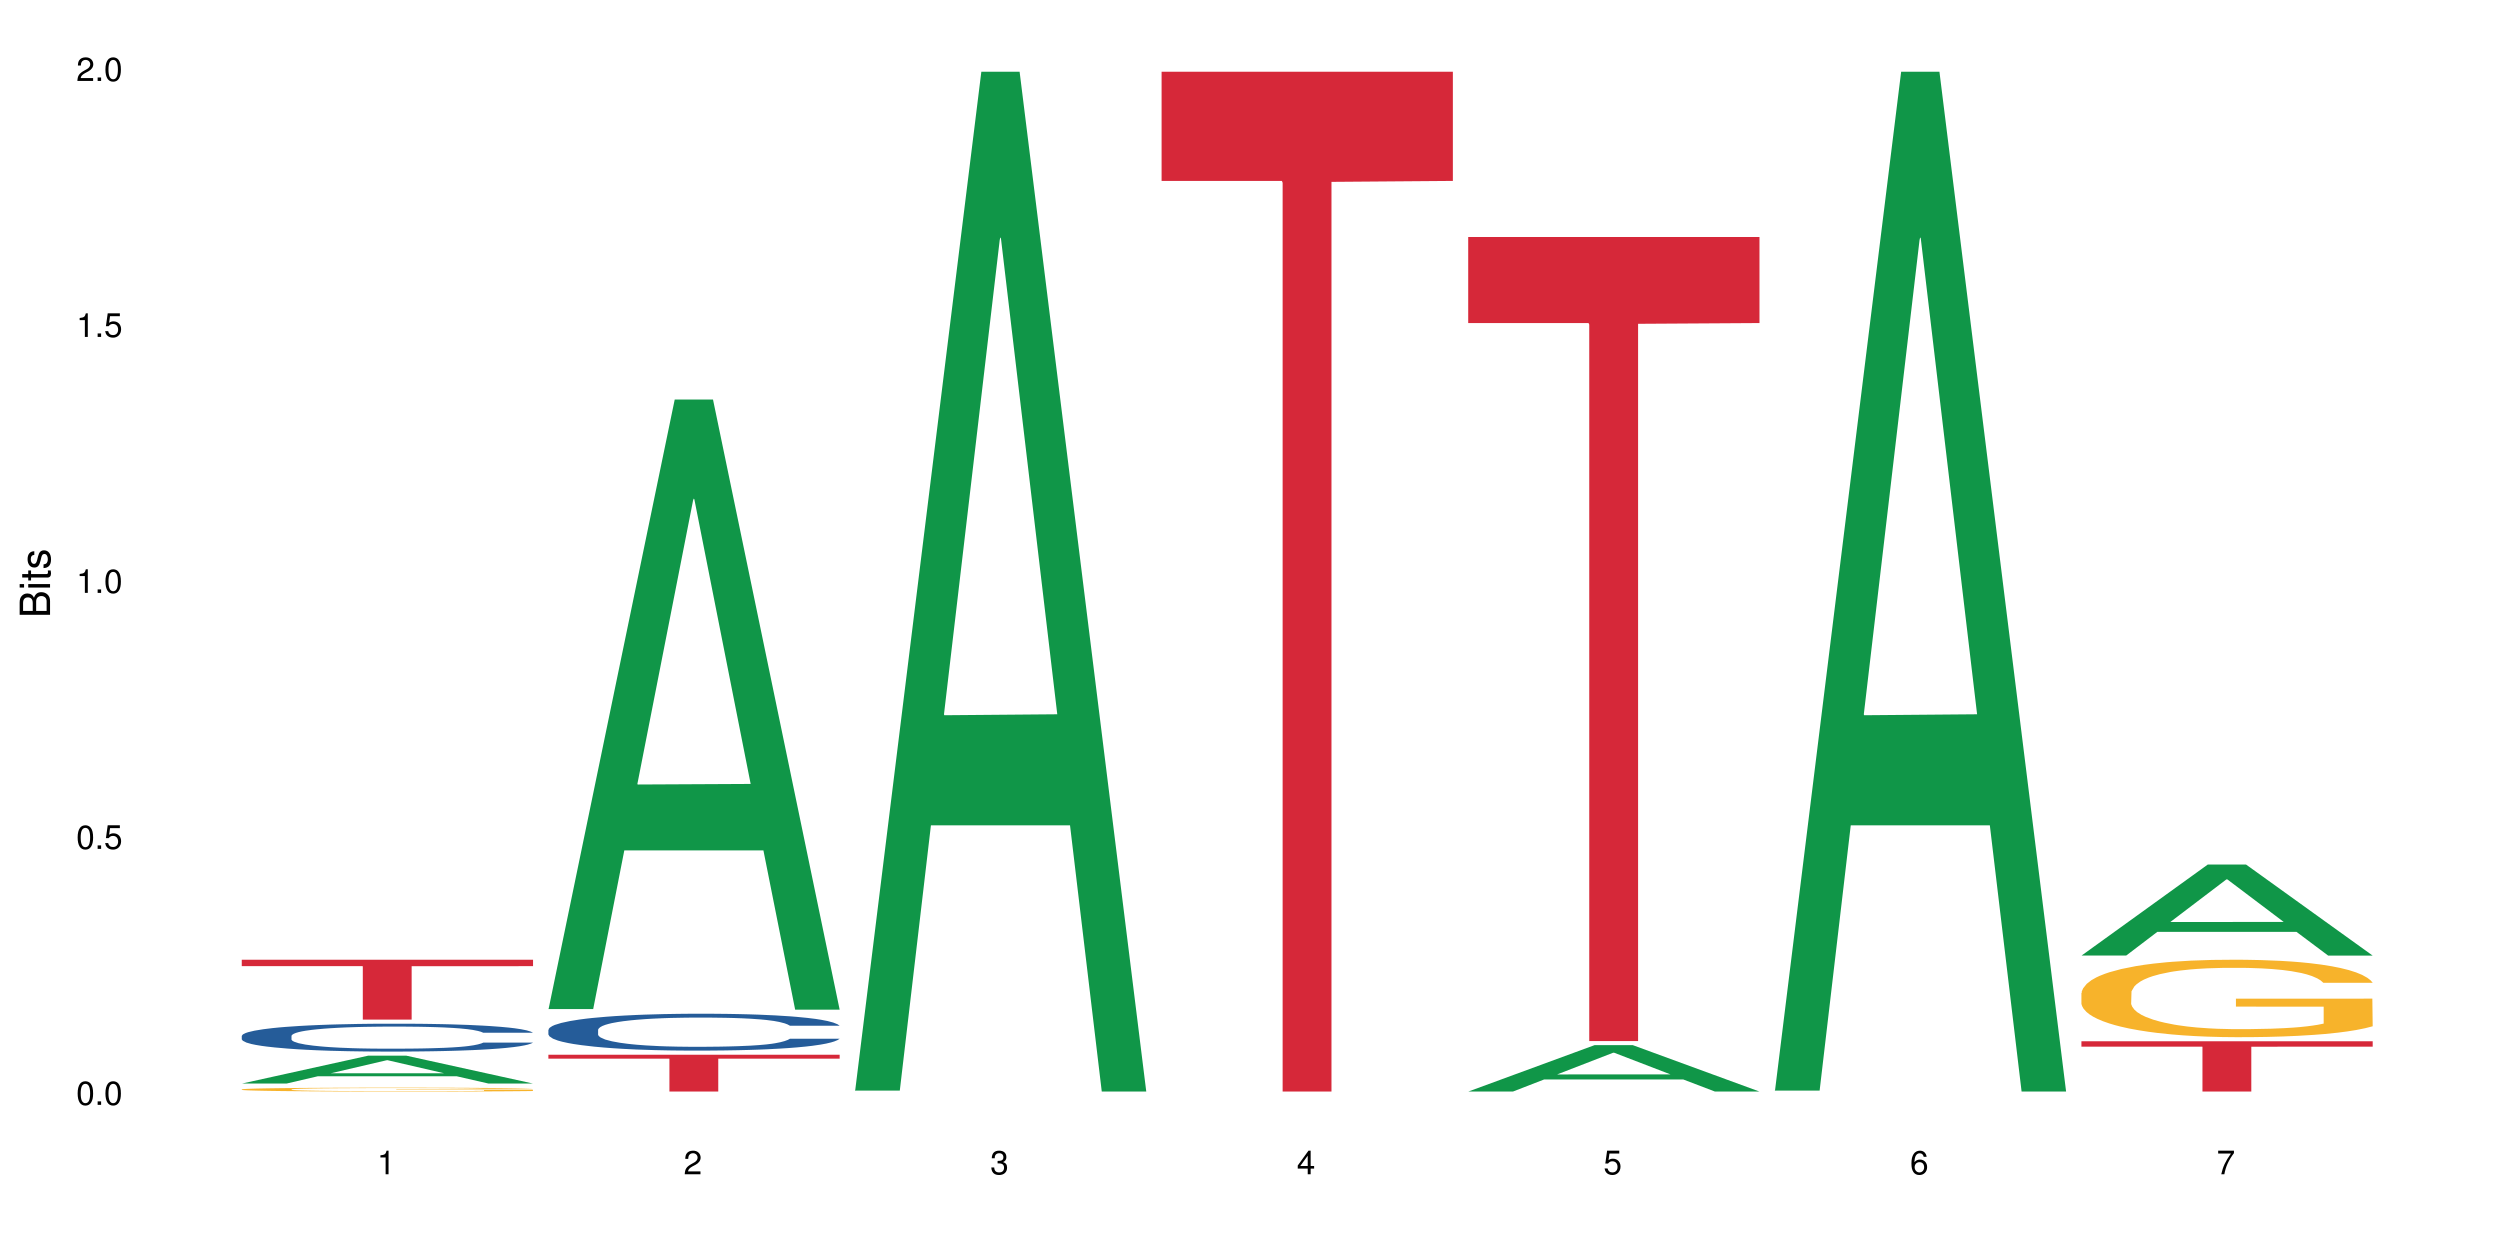 <?xml version="1.0" encoding="UTF-8"?>
<svg xmlns="http://www.w3.org/2000/svg" xmlns:xlink="http://www.w3.org/1999/xlink" width="720pt" height="360pt" viewBox="0 0 720 360" version="1.1">
<defs>
<g>
<symbol overflow="visible" id="glyph0-0">
<path style="stroke:none;" d=""/>
</symbol>
<symbol overflow="visible" id="glyph0-1">
<path style="stroke:none;" d="M 2.641 -6.797 C 2 -6.797 1.422 -6.531 1.078 -6.047 C 0.641 -5.453 0.406 -4.547 0.406 -3.297 C 0.406 -1 1.188 0.219 2.641 0.219 C 4.078 0.219 4.859 -1 4.859 -3.234 C 4.859 -4.562 4.656 -5.438 4.203 -6.047 C 3.844 -6.531 3.281 -6.797 2.641 -6.797 Z M 2.641 -6.047 C 3.547 -6.047 4 -5.125 4 -3.312 C 4 -1.375 3.562 -0.484 2.625 -0.484 C 1.734 -0.484 1.281 -1.422 1.281 -3.281 C 1.281 -5.141 1.734 -6.047 2.641 -6.047 Z M 2.641 -6.047 "/>
</symbol>
<symbol overflow="visible" id="glyph0-2">
<path style="stroke:none;" d="M 1.828 -1 L 0.828 -1 L 0.828 0 L 1.828 0 Z M 1.828 -1 "/>
</symbol>
<symbol overflow="visible" id="glyph0-3">
<path style="stroke:none;" d="M 4.562 -6.797 L 1.062 -6.797 L 0.547 -3.094 L 1.328 -3.094 C 1.719 -3.562 2.047 -3.734 2.578 -3.734 C 3.484 -3.734 4.062 -3.109 4.062 -2.094 C 4.062 -1.125 3.484 -0.531 2.578 -0.531 C 1.828 -0.531 1.375 -0.906 1.188 -1.672 L 0.328 -1.672 C 0.453 -1.109 0.547 -0.844 0.75 -0.594 C 1.125 -0.078 1.828 0.219 2.594 0.219 C 3.969 0.219 4.922 -0.781 4.922 -2.219 C 4.922 -3.562 4.031 -4.484 2.719 -4.484 C 2.25 -4.484 1.859 -4.359 1.469 -4.062 L 1.734 -5.969 L 4.562 -5.969 Z M 4.562 -6.797 "/>
</symbol>
<symbol overflow="visible" id="glyph0-4">
<path style="stroke:none;" d="M 2.484 -4.844 L 2.484 0 L 3.328 0 L 3.328 -6.797 L 2.766 -6.797 C 2.469 -5.75 2.281 -5.609 0.984 -5.453 L 0.984 -4.844 Z M 2.484 -4.844 "/>
</symbol>
<symbol overflow="visible" id="glyph0-5">
<path style="stroke:none;" d="M 4.859 -0.828 L 1.281 -0.828 C 1.359 -1.391 1.672 -1.75 2.5 -2.234 L 3.469 -2.75 C 4.406 -3.266 4.906 -3.969 4.906 -4.812 C 4.906 -5.375 4.672 -5.906 4.266 -6.266 C 3.859 -6.625 3.375 -6.797 2.719 -6.797 C 1.859 -6.797 1.219 -6.5 0.844 -5.922 C 0.609 -5.562 0.5 -5.125 0.484 -4.438 L 1.328 -4.438 C 1.359 -4.906 1.406 -5.188 1.531 -5.406 C 1.75 -5.812 2.188 -6.062 2.703 -6.062 C 3.469 -6.062 4.031 -5.516 4.031 -4.781 C 4.031 -4.25 3.719 -3.797 3.125 -3.438 L 2.234 -2.938 C 0.812 -2.141 0.406 -1.5 0.328 0 L 4.859 0 Z M 4.859 -0.828 "/>
</symbol>
<symbol overflow="visible" id="glyph0-6">
<path style="stroke:none;" d="M 2.125 -3.125 L 2.578 -3.125 C 3.516 -3.125 3.984 -2.703 3.984 -1.891 C 3.984 -1.031 3.469 -0.531 2.578 -0.531 C 1.656 -0.531 1.203 -0.984 1.156 -1.969 L 0.312 -1.969 C 0.344 -1.422 0.438 -1.078 0.609 -0.766 C 0.953 -0.109 1.625 0.219 2.547 0.219 C 3.953 0.219 4.859 -0.609 4.859 -1.906 C 4.859 -2.766 4.516 -3.25 3.703 -3.516 C 4.344 -3.766 4.656 -4.25 4.656 -4.938 C 4.656 -6.109 3.875 -6.797 2.578 -6.797 C 1.203 -6.797 0.484 -6.047 0.453 -4.609 L 1.297 -4.609 C 1.312 -5.016 1.344 -5.25 1.453 -5.453 C 1.641 -5.828 2.062 -6.062 2.594 -6.062 C 3.344 -6.062 3.797 -5.625 3.797 -4.906 C 3.797 -4.422 3.609 -4.141 3.25 -3.984 C 3.016 -3.891 2.719 -3.844 2.125 -3.844 Z M 2.125 -3.125 "/>
</symbol>
<symbol overflow="visible" id="glyph0-7">
<path style="stroke:none;" d="M 3.141 -1.625 L 3.141 0 L 3.984 0 L 3.984 -1.625 L 4.984 -1.625 L 4.984 -2.391 L 3.984 -2.391 L 3.984 -6.797 L 3.359 -6.797 L 0.266 -2.516 L 0.266 -1.625 Z M 3.141 -2.391 L 1 -2.391 L 3.141 -5.359 Z M 3.141 -2.391 "/>
</symbol>
<symbol overflow="visible" id="glyph0-8">
<path style="stroke:none;" d="M 4.781 -5.031 C 4.609 -6.141 3.891 -6.797 2.844 -6.797 C 2.094 -6.797 1.422 -6.438 1.031 -5.828 C 0.609 -5.172 0.406 -4.344 0.406 -3.094 C 0.406 -1.953 0.578 -1.234 0.984 -0.625 C 1.359 -0.078 1.953 0.219 2.703 0.219 C 3.984 0.219 4.922 -0.734 4.922 -2.078 C 4.922 -3.344 4.062 -4.234 2.844 -4.234 C 2.172 -4.234 1.641 -3.969 1.281 -3.469 C 1.281 -5.125 1.828 -6.047 2.797 -6.047 C 3.391 -6.047 3.797 -5.672 3.938 -5.031 Z M 2.734 -3.484 C 3.547 -3.484 4.062 -2.922 4.062 -2 C 4.062 -1.156 3.484 -0.531 2.703 -0.531 C 1.922 -0.531 1.328 -1.188 1.328 -2.047 C 1.328 -2.891 1.906 -3.484 2.734 -3.484 Z M 2.734 -3.484 "/>
</symbol>
<symbol overflow="visible" id="glyph0-9">
<path style="stroke:none;" d="M 4.984 -6.797 L 0.438 -6.797 L 0.438 -5.969 L 4.109 -5.969 C 2.5 -3.656 1.828 -2.234 1.328 0 L 2.219 0 C 2.594 -2.172 3.453 -4.047 4.984 -6.094 Z M 4.984 -6.797 "/>
</symbol>
<symbol overflow="visible" id="glyph1-0">
<path style="stroke:none;" d=""/>
</symbol>
<symbol overflow="visible" id="glyph1-1">
<path style="stroke:none;" d="M 0 -0.953 L 0 -4.891 C 0 -5.719 -0.234 -6.344 -0.734 -6.797 C -1.188 -7.234 -1.812 -7.469 -2.5 -7.469 C -3.547 -7.469 -4.188 -7 -4.625 -5.875 C -4.984 -6.672 -5.641 -7.094 -6.531 -7.094 C -7.156 -7.094 -7.734 -6.859 -8.141 -6.391 C -8.562 -5.938 -8.75 -5.344 -8.75 -4.5 L -8.75 -0.953 Z M -4.984 -2.062 L -7.766 -2.062 L -7.766 -4.219 C -7.766 -4.844 -7.688 -5.203 -7.453 -5.5 C -7.219 -5.812 -6.859 -5.969 -6.375 -5.969 C -5.906 -5.969 -5.531 -5.812 -5.297 -5.5 C -5.062 -5.203 -4.984 -4.844 -4.984 -4.219 Z M -0.984 -2.062 L -4 -2.062 L -4 -4.781 C -4 -5.328 -3.859 -5.688 -3.578 -5.953 C -3.297 -6.219 -2.922 -6.359 -2.484 -6.359 C -2.062 -6.359 -1.688 -6.219 -1.406 -5.953 C -1.109 -5.688 -0.984 -5.328 -0.984 -4.781 Z M -0.984 -2.062 "/>
</symbol>
<symbol overflow="visible" id="glyph1-2">
<path style="stroke:none;" d="M -6.281 -1.797 L -6.281 -0.797 L 0 -0.797 L 0 -1.797 Z M -8.75 -1.797 L -8.75 -0.797 L -7.484 -0.797 L -7.484 -1.797 Z M -8.75 -1.797 "/>
</symbol>
<symbol overflow="visible" id="glyph1-3">
<path style="stroke:none;" d="M -6.281 -3.047 L -6.281 -2.016 L -8.016 -2.016 L -8.016 -1.016 L -6.281 -1.016 L -6.281 -0.172 L -5.469 -0.172 L -5.469 -1.016 L -0.719 -1.016 C -0.078 -1.016 0.281 -1.453 0.281 -2.234 C 0.281 -2.469 0.25 -2.719 0.188 -3.047 L -0.641 -3.047 C -0.609 -2.922 -0.594 -2.766 -0.594 -2.562 C -0.594 -2.141 -0.719 -2.016 -1.156 -2.016 L -5.469 -2.016 L -5.469 -3.047 Z M -6.281 -3.047 "/>
</symbol>
<symbol overflow="visible" id="glyph1-4">
<path style="stroke:none;" d="M -4.531 -5.25 C -5.766 -5.25 -6.469 -4.422 -6.469 -2.969 C -6.469 -1.516 -5.719 -0.562 -4.547 -0.562 C -3.562 -0.562 -3.094 -1.062 -2.734 -2.562 L -2.516 -3.484 C -2.344 -4.188 -2.094 -4.469 -1.625 -4.469 C -1.047 -4.469 -0.641 -3.875 -0.641 -3 C -0.641 -2.453 -0.797 -2 -1.062 -1.75 C -1.25 -1.594 -1.422 -1.531 -1.875 -1.469 L -1.875 -0.406 C -0.422 -0.453 0.281 -1.266 0.281 -2.922 C 0.281 -4.5 -0.5 -5.516 -1.719 -5.516 C -2.656 -5.516 -3.172 -4.984 -3.469 -3.734 L -3.703 -2.766 C -3.891 -1.953 -4.156 -1.609 -4.594 -1.609 C -5.172 -1.609 -5.547 -2.125 -5.547 -2.938 C -5.547 -3.75 -5.203 -4.172 -4.531 -4.203 Z M -4.531 -5.25 "/>
</symbol>
</g>
</defs>
<g id="surface71518">
<rect x="0" y="0" width="720" height="360" style="fill:rgb(100%,100%,100%);fill-opacity:1;stroke:none;"/>
<path style=" stroke:none;fill-rule:nonzero;fill:rgb(6.275%,58.824%,28.235%);fill-opacity:1;" d="M 69.629 312.062 L 69.719 312.055 L 106.016 304.039 L 117.039 304.039 L 153.516 312.066 L 140.703 312.066 L 131.559 309.973 L 91.496 309.973 L 82.535 312.062 L 69.629 312.062 L 95.352 309.105 L 127.887 309.098 L 111.664 305.348 L 111.484 305.344 L 111.305 305.363 L 95.262 309.098 L 95.352 309.105 Z M 69.629 312.062 "/>
<path style=" stroke:none;fill-rule:nonzero;fill:rgb(14.51%,36.078%,60%);fill-opacity:1;" d="M 69.629 298.32 L 69.73 298.312 L 69.73 298.137 L 70.039 297.859 L 70.754 297.508 L 71.473 297.266 L 73.312 296.832 L 75.871 296.414 L 78.531 296.09 L 80.473 295.898 L 82.211 295.754 L 86.203 295.48 L 88.762 295.34 L 91.523 295.215 L 94.898 295.09 L 97.352 295.02 L 102.879 294.902 L 106.969 294.848 L 110.141 294.828 L 116.996 294.828 L 121.086 294.855 L 124.055 294.895 L 127.328 294.953 L 130.09 295.02 L 134.898 295.18 L 139.195 295.387 L 141.141 295.504 L 144.207 295.73 L 146.562 295.949 L 148.199 296.141 L 150.039 296.414 L 151.676 296.742 L 152.902 297.117 L 153.516 297.434 L 139.195 297.434 L 138.48 297.141 L 137.66 296.914 L 136.125 296.609 L 134.59 296.398 L 132.441 296.184 L 130.5 296.047 L 127.84 295.906 L 125.488 295.82 L 123.031 295.754 L 120.68 295.707 L 116.176 295.664 L 110.961 295.664 L 109.016 295.68 L 105.027 295.738 L 102.879 295.789 L 99.809 295.891 L 97.66 295.988 L 95.102 296.133 L 93.363 296.258 L 91.215 296.449 L 89.68 296.617 L 87.941 296.859 L 86.918 297.043 L 85.996 297.25 L 85.18 297.492 L 84.566 297.75 L 84.156 298.02 L 83.953 298.285 L 83.953 299.422 L 84.156 299.688 L 84.668 299.996 L 85.996 300.441 L 87.941 300.832 L 90.191 301.141 L 92.34 301.359 L 93.566 301.465 L 95.203 301.582 L 97.762 301.727 L 101.445 301.875 L 103.594 301.934 L 106.867 301.992 L 110.242 302.02 L 114.746 302.02 L 118.734 301.992 L 121.395 301.957 L 124.156 301.895 L 127.941 301.773 L 130.293 301.652 L 132.34 301.516 L 133.875 301.375 L 134.898 301.258 L 136.434 301.031 L 137.66 300.781 L 138.582 300.523 L 139.195 300.273 L 153.516 300.273 L 152.902 300.566 L 151.984 300.855 L 151.062 301.066 L 149.629 301.324 L 147.992 301.551 L 145.641 301.809 L 143.695 301.977 L 141.141 302.16 L 138.785 302.301 L 136.227 302.426 L 132.441 302.57 L 129.988 302.645 L 127.328 302.711 L 124.156 302.77 L 120.168 302.82 L 115.871 302.852 L 111.879 302.859 L 107.582 302.844 L 104.414 302.812 L 100.219 302.746 L 95 302.617 L 91.215 302.477 L 88.25 302.336 L 85.691 302.191 L 82.828 301.992 L 79.145 301.668 L 76.895 301.418 L 75.359 301.215 L 73.621 300.926 L 72.391 300.672 L 70.961 300.258 L 69.938 299.738 L 69.629 299.336 Z M 69.629 298.32 "/>
<path style=" stroke:none;fill-rule:nonzero;fill:rgb(96.863%,70.196%,16.863%);fill-opacity:1;" d="M 69.629 313.73 L 69.73 313.727 L 69.73 313.707 L 70.141 313.66 L 71.164 313.598 L 72.492 313.547 L 73.926 313.504 L 74.848 313.484 L 76.383 313.453 L 77.711 313.43 L 81.086 313.383 L 85.383 313.34 L 87.738 313.32 L 90.398 313.305 L 94.184 313.285 L 95.922 313.277 L 101.242 313.262 L 107.277 313.25 L 113.926 313.246 L 116.996 313.25 L 121.191 313.254 L 126.918 313.266 L 130.191 313.273 L 132.75 313.285 L 135.41 313.297 L 138.684 313.32 L 141.754 313.344 L 144.207 313.367 L 146.664 313.398 L 148.711 313.43 L 150.449 313.469 L 151.984 313.512 L 152.902 313.547 L 153.516 313.582 L 139.297 313.582 L 138.48 313.547 L 137.559 313.52 L 136.023 313.484 L 134.488 313.461 L 132.953 313.441 L 130.09 313.414 L 127.637 313.398 L 124.566 313.383 L 121.598 313.375 L 118.223 313.367 L 110.754 313.367 L 105.844 313.371 L 102.98 313.383 L 100.934 313.391 L 98.07 313.406 L 96.332 313.418 L 95.309 313.426 L 92.238 313.457 L 90.191 313.484 L 89.066 313.504 L 87.633 313.535 L 86.613 313.562 L 85.484 313.605 L 84.871 313.637 L 84.055 313.703 L 83.953 313.891 L 84.258 313.93 L 84.871 313.969 L 85.691 314.008 L 86.918 314.047 L 88.145 314.078 L 90.293 314.117 L 92.137 314.145 L 93.566 314.16 L 96.332 314.188 L 97.457 314.199 L 100.117 314.215 L 102.879 314.23 L 106.254 314.242 L 108.812 314.25 L 112.902 314.254 L 118.121 314.254 L 124.258 314.246 L 128.145 314.238 L 130.805 314.23 L 132.547 314.223 L 134.695 314.211 L 136.227 314.203 L 137.66 314.191 L 139.398 314.172 L 139.398 313.93 L 114.133 313.926 L 114.133 313.812 L 153.414 313.812 L 153.516 314.211 L 151.367 314.242 L 148.711 314.266 L 146.152 314.289 L 143.492 314.305 L 139.707 314.324 L 136.637 314.336 L 131.93 314.352 L 127.637 314.359 L 123.133 314.367 L 119.145 314.371 L 114.438 314.371 L 110.242 314.367 L 105.742 314.363 L 102.16 314.355 L 95.613 314.332 L 91.523 314.309 L 88.863 314.293 L 86.102 314.27 L 83.336 314.246 L 80.883 314.219 L 77.609 314.172 L 75.871 314.141 L 74.234 314.105 L 73.004 314.074 L 71.879 314.039 L 71.062 314.004 L 70.242 313.957 L 69.832 313.922 L 69.629 313.887 Z M 69.629 313.73 "/>
<path style=" stroke:none;fill-rule:nonzero;fill:rgb(83.922%,15.686%,22.353%);fill-opacity:1;" d="M 69.629 276.406 L 153.516 276.406 L 153.516 278.254 L 118.555 278.27 L 118.555 293.648 L 104.488 293.648 L 104.488 278.285 L 104.285 278.254 L 69.629 278.254 Z M 69.629 276.406 "/>
<path style=" stroke:none;fill-rule:nonzero;fill:rgb(6.275%,58.824%,28.235%);fill-opacity:1;" d="M 157.934 290.617 L 158.023 290.453 L 194.32 115.059 L 205.344 115.059 L 241.82 290.785 L 229.004 290.785 L 219.863 244.914 L 179.801 244.914 L 170.84 290.617 L 157.934 290.617 L 183.656 225.938 L 216.188 225.773 L 199.965 143.766 L 199.785 143.602 L 199.609 144.098 L 183.566 225.773 L 183.656 225.938 Z M 157.934 290.617 "/>
<path style=" stroke:none;fill-rule:nonzero;fill:rgb(14.51%,36.078%,60%);fill-opacity:1;" d="M 157.934 296.582 L 158.035 296.57 L 158.035 296.34 L 158.344 295.969 L 159.059 295.504 L 159.773 295.184 L 161.617 294.613 L 164.172 294.059 L 166.832 293.633 L 168.777 293.379 L 170.516 293.184 L 174.504 292.828 L 177.062 292.641 L 179.824 292.477 L 183.203 292.312 L 185.656 292.215 L 191.18 292.059 L 195.273 291.992 L 198.445 291.961 L 205.297 291.961 L 209.391 292 L 212.359 292.051 L 215.633 292.129 L 218.395 292.215 L 223.203 292.43 L 227.5 292.699 L 229.441 292.855 L 232.512 293.156 L 234.863 293.445 L 236.5 293.699 L 238.344 294.059 L 239.98 294.496 L 241.207 294.988 L 241.82 295.406 L 227.5 295.406 L 226.781 295.02 L 225.965 294.719 L 224.43 294.32 L 222.895 294.039 L 220.746 293.758 L 218.801 293.574 L 216.145 293.391 L 213.789 293.273 L 211.336 293.184 L 208.98 293.129 L 204.48 293.07 L 199.262 293.07 L 197.32 293.09 L 193.328 293.164 L 191.18 293.234 L 188.113 293.371 L 185.965 293.496 L 183.406 293.691 L 181.668 293.855 L 179.52 294.105 L 177.984 294.332 L 176.246 294.648 L 175.223 294.895 L 174.301 295.164 L 173.484 295.484 L 172.867 295.824 L 172.461 296.184 L 172.254 296.531 L 172.254 298.035 L 172.461 298.387 L 172.973 298.793 L 174.301 299.387 L 176.246 299.898 L 178.496 300.309 L 180.645 300.598 L 181.871 300.734 L 183.508 300.891 L 186.066 301.082 L 189.75 301.277 L 191.898 301.355 L 195.172 301.434 L 198.547 301.473 L 203.047 301.473 L 207.039 301.434 L 209.699 301.383 L 212.461 301.305 L 216.246 301.141 L 218.598 300.984 L 220.645 300.801 L 222.18 300.617 L 223.203 300.461 L 224.734 300.16 L 225.965 299.832 L 226.883 299.492 L 227.5 299.16 L 241.82 299.16 L 241.207 299.551 L 240.285 299.93 L 239.367 300.211 L 237.934 300.551 L 236.297 300.852 L 233.945 301.191 L 232 301.414 L 229.441 301.656 L 227.09 301.84 L 224.531 302.004 L 220.746 302.199 L 218.293 302.297 L 215.633 302.383 L 212.461 302.461 L 208.469 302.527 L 204.172 302.566 L 200.184 302.578 L 195.887 302.559 L 192.715 302.52 L 188.52 302.43 L 183.305 302.258 L 179.52 302.074 L 176.551 301.887 L 173.992 301.695 L 171.129 301.434 L 167.445 301.004 L 165.195 300.676 L 163.66 300.402 L 161.922 300.023 L 160.695 299.688 L 159.262 299.141 L 158.238 298.453 L 157.934 297.922 Z M 157.934 296.582 "/>
<path style=" stroke:none;fill-rule:nonzero;fill:rgb(83.922%,15.686%,22.353%);fill-opacity:1;" d="M 157.934 303.758 L 241.82 303.758 L 241.82 304.895 L 206.859 304.902 L 206.859 314.371 L 192.793 314.371 L 192.793 304.914 L 192.59 304.895 L 157.934 304.895 Z M 157.934 303.758 "/>
<path style=" stroke:none;fill-rule:nonzero;fill:rgb(6.275%,58.824%,28.235%);fill-opacity:1;" d="M 246.234 314.094 L 246.324 313.82 L 282.625 20.664 L 293.648 20.664 L 330.125 314.371 L 317.309 314.371 L 308.168 237.703 L 268.105 237.703 L 259.141 314.094 L 246.234 314.094 L 271.957 205.988 L 304.492 205.711 L 288.27 68.648 L 288.09 68.375 L 287.91 69.199 L 271.867 205.711 L 271.957 205.988 Z M 246.234 314.094 "/>
<path style=" stroke:none;fill-rule:nonzero;fill:rgb(83.922%,15.686%,22.353%);fill-opacity:1;" d="M 334.539 20.664 L 418.426 20.664 L 418.426 52.102 L 383.465 52.379 L 383.465 314.371 L 369.398 314.371 L 369.398 52.652 L 369.195 52.102 L 334.539 52.102 Z M 334.539 20.664 "/>
<path style=" stroke:none;fill-rule:nonzero;fill:rgb(6.275%,58.824%,28.235%);fill-opacity:1;" d="M 422.844 314.359 L 422.934 314.344 L 459.23 301.004 L 470.254 301.004 L 506.73 314.371 L 493.914 314.371 L 484.773 310.883 L 444.711 310.883 L 435.75 314.359 L 422.844 314.359 L 448.566 309.438 L 481.098 309.426 L 464.875 303.188 L 464.695 303.176 L 464.52 303.211 L 448.477 309.426 L 448.566 309.438 Z M 422.844 314.359 "/>
<path style=" stroke:none;fill-rule:nonzero;fill:rgb(83.922%,15.686%,22.353%);fill-opacity:1;" d="M 422.844 68.25 L 506.73 68.25 L 506.73 93.039 L 471.77 93.258 L 471.77 299.824 L 457.703 299.824 L 457.703 93.473 L 457.5 93.039 L 422.844 93.039 Z M 422.844 68.25 "/>
<path style=" stroke:none;fill-rule:nonzero;fill:rgb(6.275%,58.824%,28.235%);fill-opacity:1;" d="M 511.145 314.094 L 511.234 313.82 L 547.531 20.664 L 558.559 20.664 L 595.035 314.371 L 582.219 314.371 L 573.074 237.703 L 533.016 237.703 L 524.051 314.094 L 511.145 314.094 L 536.867 205.988 L 569.402 205.711 L 553.18 68.648 L 553 68.375 L 552.82 69.199 L 536.777 205.711 L 536.867 205.988 Z M 511.145 314.094 "/>
<path style=" stroke:none;fill-rule:nonzero;fill:rgb(6.275%,58.824%,28.235%);fill-opacity:1;" d="M 599.449 275.191 L 599.539 275.168 L 635.836 248.988 L 646.859 248.988 L 683.336 275.219 L 670.52 275.219 L 661.379 268.371 L 621.316 268.371 L 612.355 275.191 L 599.449 275.191 L 625.172 265.539 L 657.703 265.516 L 641.484 253.273 L 641.305 253.25 L 641.125 253.324 L 625.082 265.516 L 625.172 265.539 Z M 599.449 275.191 "/>
<path style=" stroke:none;fill-rule:nonzero;fill:rgb(96.863%,70.196%,16.863%);fill-opacity:1;" d="M 599.449 285.953 L 599.551 285.934 L 599.551 285.527 L 599.961 284.609 L 600.984 283.344 L 602.312 282.305 L 603.746 281.492 L 604.668 281.062 L 606.199 280.453 L 607.531 280.004 L 610.906 279.086 L 615.203 278.23 L 617.555 277.863 L 620.215 277.516 L 624 277.129 L 625.742 276.988 L 631.059 276.66 L 637.098 276.457 L 643.746 276.398 L 646.816 276.418 L 651.008 276.5 L 656.738 276.723 L 660.012 276.926 L 662.57 277.129 L 665.23 277.395 L 668.504 277.801 L 671.57 278.293 L 674.027 278.781 L 676.484 279.391 L 678.527 280.043 L 680.27 280.758 L 681.801 281.613 L 682.723 282.328 L 683.336 283.039 L 669.117 283.039 L 668.297 282.328 L 667.379 281.777 L 665.844 281.105 L 664.309 280.613 L 662.773 280.227 L 659.91 279.699 L 657.453 279.371 L 654.387 279.086 L 651.418 278.902 L 648.043 278.781 L 645.996 278.738 L 640.574 278.738 L 635.664 278.883 L 632.801 279.047 L 630.754 279.207 L 627.891 279.516 L 626.148 279.758 L 625.125 279.922 L 622.059 280.555 L 620.012 281.125 L 618.887 281.512 L 617.453 282.121 L 616.43 282.672 L 615.305 283.488 L 614.691 284.098 L 613.875 285.484 L 613.77 289.152 L 614.078 289.926 L 614.691 290.762 L 615.512 291.496 L 616.738 292.27 L 617.965 292.859 L 620.113 293.656 L 621.957 294.184 L 623.387 294.531 L 626.148 295.082 L 627.273 295.266 L 629.934 295.633 L 632.695 295.918 L 636.074 296.16 L 638.629 296.285 L 642.723 296.387 L 647.941 296.387 L 654.078 296.266 L 657.965 296.102 L 660.625 295.938 L 662.363 295.797 L 664.512 295.57 L 666.047 295.367 L 667.48 295.145 L 669.219 294.797 L 669.219 289.926 L 643.949 289.906 L 643.949 287.625 L 683.234 287.605 L 683.336 295.57 L 681.188 296.121 L 678.527 296.652 L 675.973 297.059 L 673.312 297.406 L 669.527 297.793 L 666.457 298.035 L 661.75 298.32 L 657.453 298.504 L 652.953 298.629 L 648.965 298.688 L 644.258 298.711 L 640.062 298.668 L 635.562 298.547 L 631.98 298.383 L 628.707 298.18 L 625.434 297.914 L 621.34 297.488 L 618.684 297.141 L 615.918 296.711 L 613.156 296.203 L 610.703 295.652 L 609.066 295.227 L 607.43 294.734 L 605.688 294.125 L 604.051 293.43 L 602.824 292.801 L 601.699 292.086 L 600.883 291.414 L 600.062 290.496 L 599.652 289.766 L 599.449 289.133 Z M 599.449 285.953 "/>
<path style=" stroke:none;fill-rule:nonzero;fill:rgb(83.922%,15.686%,22.353%);fill-opacity:1;" d="M 599.449 299.891 L 683.336 299.891 L 683.336 301.438 L 648.375 301.453 L 648.375 314.371 L 634.309 314.371 L 634.309 301.465 L 634.105 301.438 L 599.449 301.438 Z M 599.449 299.891 "/>
<g style="fill:rgb(0%,0%,0%);fill-opacity:1;">
  <use xlink:href="#glyph0-1" x="21.957" y="318.198"/>
  <use xlink:href="#glyph0-2" x="27.291" y="318.198"/>
  <use xlink:href="#glyph0-1" x="29.958" y="318.198"/>
</g>
<g style="fill:rgb(0%,0%,0%);fill-opacity:1;">
  <use xlink:href="#glyph0-1" x="21.957" y="244.476"/>
  <use xlink:href="#glyph0-2" x="27.291" y="244.476"/>
  <use xlink:href="#glyph0-3" x="29.958" y="244.476"/>
</g>
<g style="fill:rgb(0%,0%,0%);fill-opacity:1;">
  <use xlink:href="#glyph0-4" x="21.957" y="170.753"/>
  <use xlink:href="#glyph0-2" x="27.291" y="170.753"/>
  <use xlink:href="#glyph0-1" x="29.958" y="170.753"/>
</g>
<g style="fill:rgb(0%,0%,0%);fill-opacity:1;">
  <use xlink:href="#glyph0-4" x="21.957" y="97.034"/>
  <use xlink:href="#glyph0-2" x="27.291" y="97.034"/>
  <use xlink:href="#glyph0-3" x="29.958" y="97.034"/>
</g>
<g style="fill:rgb(0%,0%,0%);fill-opacity:1;">
  <use xlink:href="#glyph0-5" x="21.957" y="23.312"/>
  <use xlink:href="#glyph0-2" x="27.291" y="23.312"/>
  <use xlink:href="#glyph0-1" x="29.958" y="23.312"/>
</g>
<g style="fill:rgb(0%,0%,0%);fill-opacity:1;">
  <use xlink:href="#glyph0-4" x="108.574" y="338.19"/>
</g>
<g style="fill:rgb(0%,0%,0%);fill-opacity:1;">
  <use xlink:href="#glyph0-5" x="196.875" y="338.19"/>
</g>
<g style="fill:rgb(0%,0%,0%);fill-opacity:1;">
  <use xlink:href="#glyph0-6" x="285.18" y="338.19"/>
</g>
<g style="fill:rgb(0%,0%,0%);fill-opacity:1;">
  <use xlink:href="#glyph0-7" x="373.484" y="338.19"/>
</g>
<g style="fill:rgb(0%,0%,0%);fill-opacity:1;">
  <use xlink:href="#glyph0-3" x="461.785" y="338.19"/>
</g>
<g style="fill:rgb(0%,0%,0%);fill-opacity:1;">
  <use xlink:href="#glyph0-8" x="550.09" y="338.19"/>
</g>
<g style="fill:rgb(0%,0%,0%);fill-opacity:1;">
  <use xlink:href="#glyph0-9" x="638.395" y="338.19"/>
</g>
<g style="fill:rgb(0%,0%,0%);fill-opacity:1;">
  <use xlink:href="#glyph1-1" x="14.412" y="178.016"/>
  <use xlink:href="#glyph1-2" x="14.412" y="170.012"/>
  <use xlink:href="#glyph1-3" x="14.412" y="167.348"/>
  <use xlink:href="#glyph1-4" x="14.412" y="164.012"/>
</g>
</g>
</svg>
